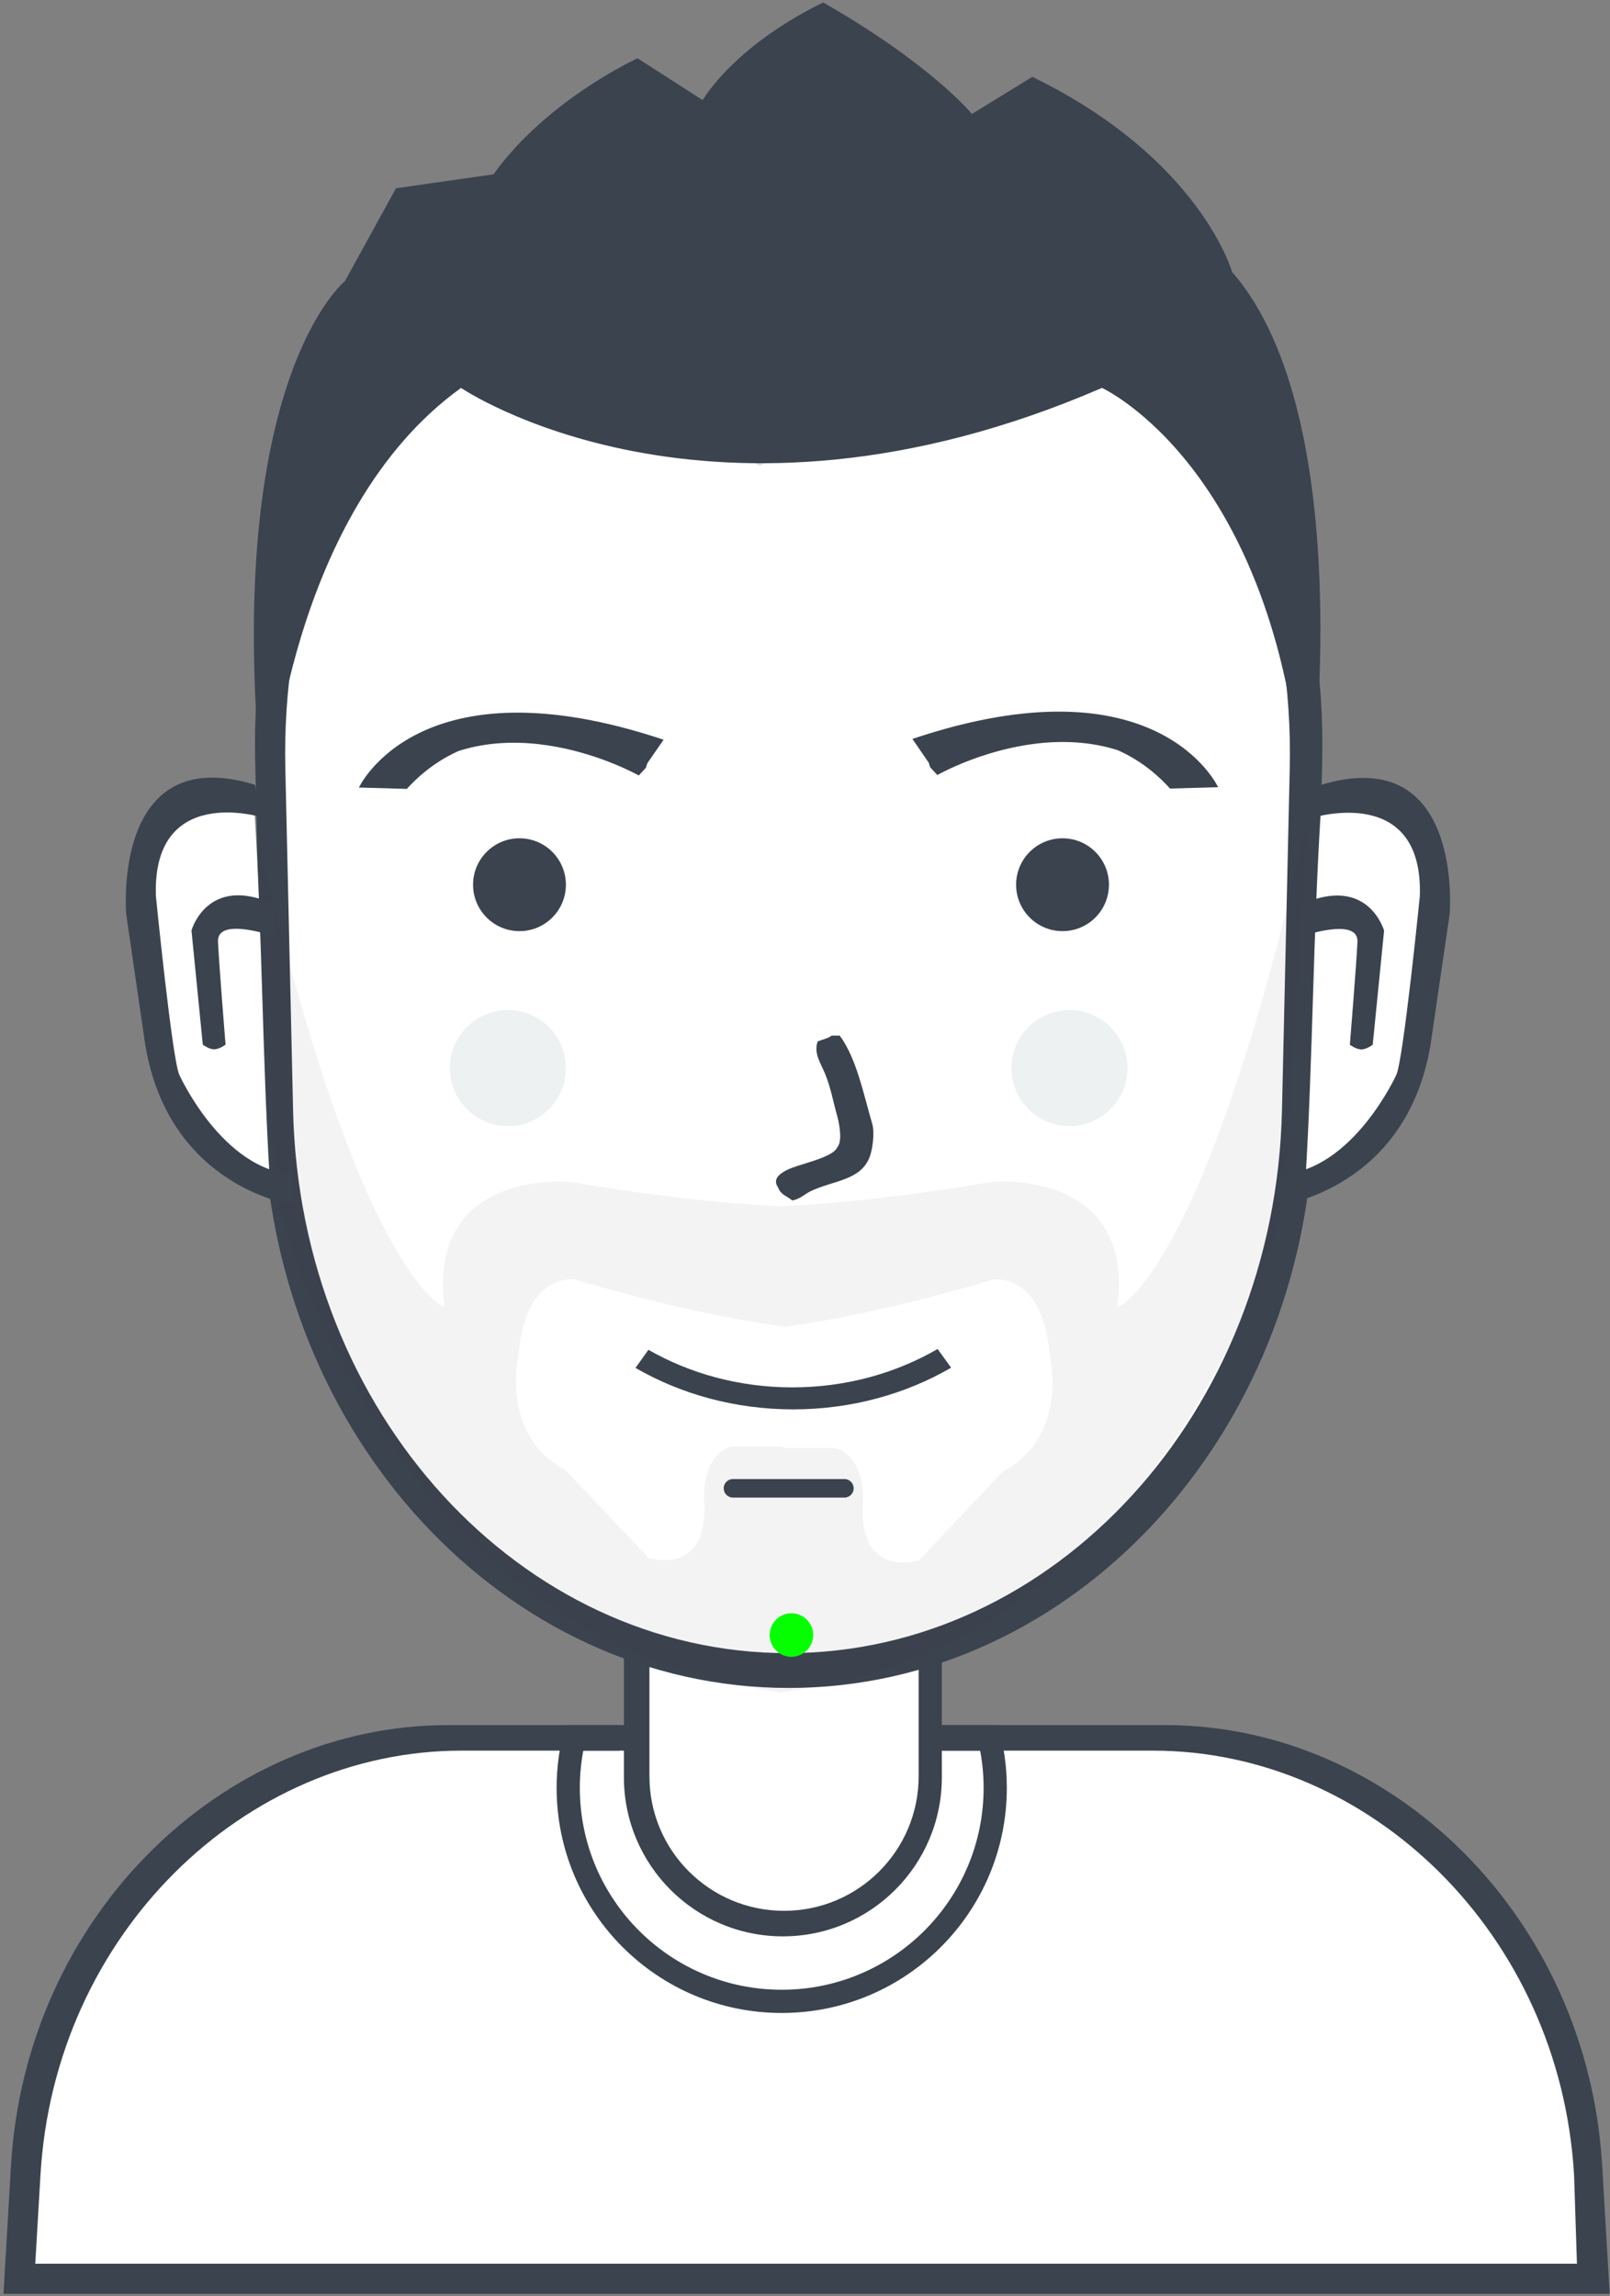 <?xml version="1.0" encoding="UTF-8"?>
<svg width="296px" height="422px" viewBox="0 0 296 422" version="1.1" xmlns="http://www.w3.org/2000/svg" xmlns:xlink="http://www.w3.org/1999/xlink">
    <rect x="0" y="0" width="296" height="422" fill="#808080" stroke="none"/>
    <title>face</title>
    <defs>
        <polygon id="path-1" points="0 0 512 0 512 512 0 512"></polygon>
        <path d="M163.853,209.053 C163.853,209.053 169.774,173.332 198.761,151.453 C198.761,151.453 245.837,183.46 317.878,152.307 C317.878,152.307 344.493,164.823 353.72,209.48 C353.72,209.48 353.72,209.48 353.72,209.48 C353.72,209.48 359.197,163.549 338.36,135.24 C338.36,135.24 334.694,116.573 303.8,101.533 C303.8,101.533 292.28,108.36 292.28,108.36 C292.28,108.36 284.84,99.233 264.973,87.88 C264.973,87.88 251.575,94.853 244.067,106.227 C244.067,106.227 231.267,98.12 231.267,98.12 C231.267,98.12 215.86,105.34 206.093,119.027 C206.093,119.027 189.027,121.587 189.027,121.587 C189.027,121.587 180.067,137.8 180.067,137.8 C180.067,137.8 161.456,152.014 163.427,209.48 C163.427,209.48 163.853,209.053 163.853,209.053 Z" id="path-3"></path>
    </defs>
    <g id="Page-1" stroke="none" stroke-width="1" fill="none" fill-rule="evenodd">
        <g id="users-avatar-svgrepo-com" transform="translate(-114, -84)">
            <path d="M116.36,502 C116.36,502 109.745,412.012 194.44,403.613 C194.44,403.613 232.413,403.613 232.413,403.613 C232.413,403.613 232.413,386.12 232.413,386.12 C232.413,386.12 259.125,397.593 286.173,387.4 C286.173,387.4 287.027,403.613 287.027,403.613 C287.027,403.613 331.4,403.613 331.4,403.613 C331.4,403.613 407.385,406.598 403.933,502.853 C403.933,502.853 116.36,502 116.36,502 Z" id="body-bg-flat-copy" fill="#FFFFFF" fill-rule="nonzero"></path>
            <path d="M404.675,505.587 C404.675,505.587 404.675,505.587 404.675,505.587 C404.675,505.587 120.159,505.587 120.159,505.587 C120.159,505.587 120.159,505.587 120.159,505.587 C120.159,505.587 114.641,505.587 114.641,505.587 C114.641,505.587 116.018,482.057 116.018,482.057 C118.708,436.115 154.905,401.053 196.328,401.053 C196.328,401.053 227.853,401.053 227.853,401.053 C227.853,401.053 227.853,405.747 227.853,405.747 C227.853,405.747 198.843,405.747 198.843,405.747 C158.92,405.747 124.033,439.495 121.441,483.717 C121.441,483.717 120.484,500.04 120.484,500.04 C120.484,500.04 403.923,500.04 403.923,500.04 C403.923,500.04 403.393,483.717 403.393,483.717 C400.801,439.495 365.914,405.747 325.991,405.747 C325.991,405.747 287.16,405.747 287.16,405.747 C287.16,405.747 287.16,401.053 287.16,401.053 C287.16,401.053 328.253,401.053 328.253,401.053 C369.676,401.053 405.873,436.115 408.563,482.057 C408.563,482.057 409.94,505.587 409.94,505.587 C409.94,505.587 404.675,505.587 404.675,505.587 Z" id="Rounded-Rectangle-13" fill="#3B434F" fill-rule="nonzero"></path>
            <path d="M257.72,453.96 C234.863,453.96 216.333,435.431 216.333,412.573 C216.333,408.574 216.912,404.712 217.97,401.053 C217.97,401.053 218.04,401.053 218.04,401.053 C218.04,401.053 222.432,401.053 222.432,401.053 C222.432,401.053 229.987,401.053 229.987,401.053 C229.987,401.053 229.987,405.747 229.987,405.747 C229.987,405.747 221.239,405.747 221.239,405.747 C220.824,407.96 220.6,410.24 220.6,412.573 C220.6,433.074 237.219,449.693 257.72,449.693 C278.221,449.693 294.84,433.074 294.84,412.573 C294.84,410.24 294.616,407.96 294.201,405.747 C294.201,405.747 285.453,405.747 285.453,405.747 C285.453,405.747 285.453,401.053 285.453,401.053 C285.453,401.053 293.008,401.053 293.008,401.053 C293.008,401.053 297.4,401.053 297.4,401.053 C297.4,401.053 297.47,401.053 297.47,401.053 C298.528,404.712 299.107,408.574 299.107,412.573 C299.107,435.431 280.577,453.96 257.72,453.96 Z" id="Ellipse-4" fill="#3B434F" fill-rule="nonzero"></path>
            <path d="M233.4,384.146 C233.4,384.146 233.4,410.461 233.4,410.461 C233.4,424.117 244.479,435.187 258.147,435.187 C271.814,435.187 282.893,424.117 282.893,410.461 C282.893,410.461 282.893,384.689 282.893,384.689 C284.329,384.252 285.752,383.777 287.16,383.264 C287.16,383.264 287.16,410.64 287.16,410.64 C287.16,426.789 274.075,439.88 257.933,439.88 C241.792,439.88 228.707,426.789 228.707,410.64 C228.707,410.64 228.707,382.454 228.707,382.454 C230.253,383.065 231.818,383.627 233.4,384.146 Z" id="neck" fill="#3B434F" fill-rule="nonzero"></path>
            <path d="M259.215,116.467 C312.293,116.467 354.187,166.068 352.825,225.665 C352.825,225.665 351.377,289.006 351.377,289.006 C350.094,345.152 308.845,389.533 259.215,389.533 C209.584,389.533 168.336,345.152 167.052,289.006 C167.052,289.006 165.605,225.665 165.605,225.665 C164.242,166.068 206.137,116.467 259.215,116.467 Z" id="2-copy-5" fill="#FFFFFF" fill-rule="nonzero"></path>
            <path d="M357.089,223.701 C357.089,223.701 355.572,289.616 355.572,289.616 C354.228,348.043 311.006,394.227 259.001,394.227 C206.996,394.227 163.775,348.043 162.43,289.616 C162.43,289.616 160.913,223.701 160.913,223.701 C159.486,161.683 203.384,110.067 259.001,110.067 C314.618,110.067 358.517,161.683 357.089,223.701 Z M258.788,116.893 C206.436,116.893 165.114,166.107 166.458,225.238 C166.458,225.238 167.886,288.085 167.886,288.085 C169.152,343.793 209.836,387.827 258.788,387.827 C307.741,387.827 348.425,343.793 349.691,288.085 C349.691,288.085 351.119,225.238 351.119,225.238 C352.462,166.107 311.141,116.893 258.788,116.893 Z" id="2-line" fill="#3B434F"></path>
            <path d="M354.427,234.653 C354.427,234.653 350.16,304.627 350.16,304.627 C350.16,304.627 331.21,385.398 258,394.961 C258,394.961 258,395.08 258,395.08 C257.856,395.062 257.717,395.039 257.573,395.021 C257.43,395.039 257.291,395.062 257.147,395.08 C257.147,395.08 257.147,394.961 257.147,394.961 C183.937,385.398 164.987,304.627 164.987,304.627 C164.987,304.627 160.72,234.653 160.72,234.653 C179.718,318.98 195.707,324.253 195.707,324.253 C192.471,298.682 218.747,301.213 218.747,301.213 C234.761,303.918 247.509,305.226 257.573,305.714 C267.638,305.226 280.386,303.918 296.4,301.213 C296.4,301.213 322.676,298.682 319.44,324.253 C319.44,324.253 335.429,318.98 354.427,234.653 Z M306.983,332.926 C305.741,317.885 296.671,319.16 296.671,319.16 C280.546,323.905 267.889,326.541 258,327.88 C258,327.88 258,327.782 258,327.782 C248.181,326.453 235.612,323.839 219.6,319.133 C219.6,319.133 210.593,317.868 209.36,332.787 C209.36,332.787 205.743,347.733 217.893,354.12 C217.893,354.12 233.253,370.333 233.253,370.333 C233.253,370.333 243.75,373.66 243.493,360.947 C243.493,360.947 242.425,351.465 248.613,349.853 C248.613,349.853 258,349.853 258,349.853 C258,349.853 258,350.134 258,350.134 C258,350.134 267.453,350.134 267.453,350.134 C273.685,351.759 272.609,361.319 272.609,361.319 C272.351,374.138 282.921,370.783 282.921,370.783 C282.921,370.783 298.39,354.436 298.39,354.436 C310.625,347.997 306.983,332.926 306.983,332.926 Z" id="1-copy-4" fill="#3B434F" opacity="0.059"></path>
            <path d="M248.76,355.827 C248.76,355.827 269.24,355.827 269.24,355.827 C270.183,355.827 270.947,356.591 270.947,357.533 C270.947,358.476 270.183,359.24 269.24,359.24 C269.24,359.24 248.76,359.24 248.76,359.24 C247.817,359.24 247.053,358.476 247.053,357.533 C247.053,356.591 247.817,355.827 248.76,355.827 Z" id="Rounded-Rectangle-3" fill="#3B434F" fill-rule="nonzero"></path>
            <path d="M230.838,335.406 C230.838,335.406 233.215,332.08 233.215,332.08 C240.855,336.45 249.932,338.984 259.67,338.984 C269.517,338.984 278.687,336.392 286.379,331.932 C286.379,331.932 288.868,335.368 288.868,335.368 C280.499,340.213 270.527,343.027 259.82,343.027 C249.142,343.027 239.193,340.228 230.838,335.406 Z" id="2" fill="#3B434F" fill-rule="nonzero"></path>
            <path d="M160.807,233.313 C160.795,233.314 159.76,232.487 157.804,231.871 C156.826,231.564 155.611,231.311 154.226,231.248 C153.88,231.233 153.524,231.229 153.16,231.24 C152.796,231.25 152.423,231.274 152.045,231.315 C151.287,231.396 150.505,231.541 149.718,231.767 C146.567,232.673 143.353,234.875 141.465,239.419 C140.517,241.691 139.892,244.55 139.727,248.126 C139.685,249.02 139.673,249.959 139.691,250.945 C139.709,251.931 139.758,252.963 139.84,254.045 C140.003,256.209 140.298,258.568 140.738,261.14 C140.728,261.137 140.328,268.91 143.106,277.841 C145.719,286.573 151.992,297.299 163.573,300.364 C162.241,278.185 162.2,255.59 160.807,233.313 C160.807,233.313 160.807,233.313 160.807,233.313 Z" id="Shape-11-copy" fill="#FFFFFF" fill-rule="nonzero"></path>
            <path d="M162.128,234.207 C162.128,234.207 141.951,227.956 142.662,248.698 C142.662,248.698 145.665,278.775 146.97,281.547 C146.97,281.547 154.894,299.059 167.971,299.835 C180.752,300.594 167.971,299.835 167.971,299.835 C167.971,299.835 168.13,305.48 168.13,305.48 C168.13,305.48 145.145,302.533 140.706,276.045 C140.706,276.045 137.202,251.983 137.202,251.983 C137.202,251.983 134.481,220.138 160.871,228.235 C186.58,236.123 160.871,228.235 160.871,228.235 C160.871,228.235 162.128,234.207 162.128,234.207" id="Shape-3" fill="#3B434F" fill-rule="nonzero"></path>
            <path d="M155.468,275.995 C155.468,275.995 154.339,276.848 153.369,276.848 C152.399,276.848 151.284,275.995 151.284,275.995 C151.284,275.995 149.202,255.012 149.202,255.012 C149.202,255.012 152.074,244.679 164.265,250.139 C164.265,250.139 164.554,256.139 164.554,256.139 C164.554,256.139 153.858,252.346 154.079,257.069 C154.292,261.616 155.468,275.995 155.468,275.995 Z" id="Shape-4" fill="#3B434F" fill-rule="nonzero"></path>
            <path d="M356.813,233.362 C356.825,233.363 357.866,232.536 359.83,231.921 C360.812,231.614 362.032,231.361 363.423,231.299 C363.771,231.283 364.128,231.28 364.494,231.29 C364.86,231.3 365.234,231.325 365.614,231.365 C366.375,231.446 367.16,231.591 367.951,231.817 C371.116,232.722 374.344,234.923 376.241,239.464 C377.192,241.735 377.82,244.591 377.986,248.165 C378.028,249.058 378.041,249.997 378.022,250.982 C378.004,251.967 377.955,252.999 377.873,254.08 C377.709,256.242 377.412,258.6 376.971,261.17 C376.98,261.167 377.383,268.935 374.592,277.86 C371.968,286.586 365.668,297.305 354.035,300.368 C355.373,278.204 355.415,255.624 356.813,233.362 C356.813,233.362 356.813,233.362 356.813,233.362 Z" id="Shape-11-copy_1" fill="#FFFFFF" fill-rule="nonzero"></path>
            <path d="M355.483,234.256 C355.483,234.256 375.747,228.008 375.034,248.737 C375.034,248.737 372.017,278.793 370.707,281.564 C370.707,281.564 362.748,299.064 349.614,299.839 C336.777,300.597 349.614,299.839 349.614,299.839 C349.614,299.839 349.455,305.48 349.455,305.48 C349.455,305.48 372.54,302.535 376.999,276.065 C376.999,276.065 380.518,252.019 380.518,252.019 C380.518,252.019 383.25,220.196 356.745,228.287 C330.923,236.17 356.745,228.287 356.745,228.287 C356.745,228.287 355.483,234.256 355.483,234.256" id="Shape-3_1" fill="#3B434F" fill-rule="nonzero"></path>
            <path d="M362.171,276.015 C362.171,276.015 363.305,276.868 364.28,276.868 C365.254,276.868 366.374,276.015 366.374,276.015 C366.374,276.015 368.466,255.046 368.466,255.046 C368.466,255.046 365.58,244.72 353.336,250.177 C353.336,250.177 353.046,256.173 353.046,256.173 C353.046,256.173 363.789,252.382 363.567,257.102 C363.353,261.646 362.171,276.015 362.171,276.015 Z" id="Shape-4_1" fill="#3B434F" fill-rule="nonzero"></path>
            <path d="M266.893,274.333 C267.391,274.333 267.889,274.333 268.387,274.333 C271.474,278.526 272.73,284.97 274.36,290.547 C274.865,292.275 274.375,295.298 273.933,296.52 C272.316,300.996 267.236,300.915 263.053,302.92 C261.93,303.458 261.095,304.388 259.64,304.627 C258.692,303.791 257.547,303.627 257.08,302.28 C255.928,300.693 257.413,299.702 258.573,299.08 C260.68,297.95 267.181,296.837 267.96,294.813 C268.923,293.718 268.283,290.423 267.96,289.267 C267.133,286.305 266.737,283.832 265.613,281.16 C264.867,279.385 263.557,277.514 264.333,275.4 C264.977,275.124 266.367,274.81 266.893,274.333 Z" id="new_vector_shape_done" fill="#3B434F"></path>
            <path d="M209.507,238.067 C214.22,238.067 218.04,241.887 218.04,246.6 C218.04,251.313 214.22,255.133 209.507,255.133 C204.794,255.133 200.973,251.313 200.973,246.6 C200.973,241.887 204.794,238.067 209.507,238.067 Z" id="oko" fill="#3B434F" fill-rule="nonzero"></path>
            <path d="M309.347,238.067 C314.059,238.067 317.88,241.887 317.88,246.6 C317.88,251.313 314.059,255.133 309.347,255.133 C304.634,255.133 300.813,251.313 300.813,246.6 C300.813,241.887 304.634,238.067 309.347,238.067 Z" id="oko_1" fill="#3B434F" fill-rule="nonzero"></path>
            <path d="M310.627,269.64 C316.518,269.64 321.293,274.416 321.293,280.307 C321.293,286.198 316.518,290.973 310.627,290.973 C304.736,290.973 299.96,286.198 299.96,280.307 C299.96,274.416 304.736,269.64 310.627,269.64 Z" id="Ellipse-3" fill="#EDF1F1" fill-rule="nonzero"></path>
            <path d="M207.373,269.64 C213.264,269.64 218.04,274.416 218.04,280.307 C218.04,286.198 213.264,290.973 207.373,290.973 C201.482,290.973 196.707,286.198 196.707,280.307 C196.707,274.416 201.482,269.64 207.373,269.64 Z" id="Ellipse-3-copy" fill="#EDF1F1" fill-rule="nonzero"></path>
            <path d="M286.327,226.441 C286.327,226.441 311.872,211.836 330.12,227.927 C330.12,227.927 334.947,228.675 334.947,228.675 C334.947,228.675 328.764,206.178 283.747,220.806 C283.747,220.806 285,225 285,225 M286,225 C286,225 311.987,210.074 329.12,228.927 C329.12,228.927 337.947,228.675 337.947,228.675 C337.947,228.675 326.938,204.643 281.747,219.806 C281.747,219.806 286,226 286,226" id="R-copy" fill="#3B434F" fill-rule="nonzero"></path>
            <path d="M231.438,226.526 C231.438,226.526 205.979,212.05 187.792,227.998 C187.792,227.998 182.981,228.74 182.981,228.74 C182.981,228.74 189.143,206.442 234.01,220.941 C234.01,220.941 232.761,225.097 232.761,225.097 M231.764,225.097 C231.764,225.097 205.864,210.303 188.788,228.99 C188.788,228.99 179.991,228.74 179.991,228.74 C179.991,228.74 190.963,204.921 236.003,219.95 C236.003,219.95 231.764,226.089 231.764,226.089" id="R-copy-3" fill="#3B434F" fill-rule="nonzero"></path>
            <path d="M163.751,229.533 C163.751,229.533 167.043,178.137 198.761,155.293 C198.761,155.293 244.557,186.447 316.598,155.293 C316.598,155.293 348.463,169.807 353.316,229.533 C353.316,229.533 355.026,229.533 355.026,229.533 C355.026,229.533 364.15,161.12 340.507,133.96 C340.507,133.96 334.684,113.16 303.79,98.12 C303.79,98.12 292.689,104.947 292.689,104.947 C292.689,104.947 285.231,95.82 265.365,84.467 C265.365,84.467 250.672,91.013 243.163,102.387 C243.163,102.387 231.209,94.707 231.209,94.707 C231.209,94.707 214.504,102.353 204.738,116.04 C204.738,116.04 186.806,118.6 186.806,118.6 C186.806,118.6 177.413,135.667 177.413,135.667 C177.413,135.667 154.992,153.73 162.04,227.827 C162.04,227.827 163.751,229.533 163.751,229.533 Z" id="Shape-6-copy-3" fill="#3B434F" fill-rule="nonzero"></path>
            <g id="Shape-6-copy-Clipped">
                <mask id="mask-2" fill="white">
                    <use xlink:href="#path-1"></use>
                </mask>
                <g id="path6706"></g>
                <mask id="mask-4" fill="white">
                    <use xlink:href="#path-3"></use>
                </mask>
                <g id="path6708"></g>
                <path d="M166.738,229.96 C166.738,229.96 171.058,181.913 198.761,158.28 C198.761,158.28 244.557,189.86 316.598,158.707 C316.598,158.707 345.476,169.38 350.329,229.107 C350.329,229.107 358.44,229.533 358.44,229.533 C358.44,229.533 367.563,160.693 343.921,133.533 C343.921,133.533 335.537,109.747 304.643,94.707 C304.643,94.707 293.133,101.107 293.133,101.107 C293.133,101.107 285.693,92.407 265.827,81.053 C265.827,81.053 250.295,86.747 242.787,98.12 C242.787,98.12 231.635,90.867 231.635,90.867 C231.635,90.867 213.651,99.367 203.885,113.053 C203.885,113.053 185.099,115.613 185.099,115.613 C185.099,115.613 174.853,134.387 174.853,134.387 C174.853,134.387 152.432,153.73 159.48,227.827 C159.48,227.827 166.738,229.96 166.738,229.96 Z" id="Shape-6-copy" fill="#3B434F" fill-rule="nonzero" mask="url(#mask-4)"></path>
            </g>
            <path d="M260.139,103.673 C260.767,104.14 260.456,104.572 260.32,105.156 C260.116,106.027 259.875,106.889 259.739,107.759 C259.533,109.076 259.346,110.395 259.292,111.694 C259.246,112.787 259.266,113.876 259.285,114.958 C259.296,115.583 259.403,116.207 259.418,116.833 C259.424,117.083 259.492,117.333 259.499,117.588 C259.515,117.657 259.53,117.726 259.545,117.794 C259.554,118.114 259.638,118.419 259.647,118.737 C259.699,119.026 259.751,119.315 259.803,119.603 C259.88,120.061 259.917,120.538 260.057,120.984 C260.072,121.098 260.088,121.212 260.103,121.326 C260.214,121.681 260.25,122.046 260.362,122.401 C260.37,122.471 260.378,122.542 260.386,122.612 C260.548,123.124 260.621,123.663 260.783,124.172 C261.046,124.999 261.259,125.829 261.549,126.653 C261.741,127.2 261.906,127.773 262.1,128.324 C262.443,129.303 262.863,130.259 263.241,131.228 C263.471,131.818 263.78,132.363 264.026,132.95 C264.724,134.611 265.62,136.244 266.477,137.873 C266.754,138.399 267.058,138.883 267.365,139.397 C267.561,139.725 267.764,140.092 267.945,140.43 C268.045,140.617 268.17,140.758 268.279,140.939 C268.514,141.333 268.769,141.756 269.001,142.152 C269.216,142.519 269.458,142.832 269.694,143.189 C269.95,143.574 270.202,144.007 270.461,144.394 C270.911,145.066 271.387,145.716 271.833,146.38 C272.295,147.07 272.815,147.681 273.305,148.361 C274.254,149.678 275.364,150.942 276.387,152.265 C276.694,152.661 277.06,153.007 277.366,153.39 C277.519,153.581 277.775,153.748 277.878,153.949 C277.92,154.03 277.944,154.156 277.973,154.249 C278.021,154.398 278.008,154.582 278.01,154.74 C278.014,154.992 278.026,155.248 277.982,155.512 C277.936,155.786 277.762,156.087 277.649,156.358 C277.558,156.575 277.332,156.766 277.204,156.872 C277.097,156.961 277.052,157.043 276.942,157.129 C276.657,157.354 276.334,157.538 276.021,157.632 C275.697,157.729 275.279,157.438 275.023,157.131 C274.575,156.594 274.015,156.101 273.585,155.563 C273.494,155.448 273.392,155.397 273.301,155.282 C272.805,154.655 272.196,154.064 271.706,153.447 C271.594,153.306 271.472,153.227 271.363,153.086 C270.983,152.59 270.536,152.143 270.15,151.638 C269.181,150.371 268.136,149.147 267.26,147.871 C267.055,147.573 266.835,147.337 266.635,147.038 C265.216,144.918 263.792,142.834 262.655,140.674 C262.356,140.106 262.025,139.589 261.745,139.018 C260.95,137.399 260.209,135.78 259.528,134.146 C259.439,133.932 259.374,133.692 259.292,133.474 C258.919,132.494 258.582,131.525 258.247,130.542 C257.91,129.551 257.718,128.515 257.402,127.521 C257.336,127.311 257.315,127.084 257.248,126.869 C257.239,126.791 257.229,126.714 257.22,126.636 C257.147,126.403 257.139,126.155 257.068,125.928 C256.896,125.382 256.843,124.791 256.749,124.23 C256.661,123.701 256.54,123.159 256.525,122.619 C256.505,122.521 256.484,122.423 256.464,122.324 C256.454,121.973 256.366,121.627 256.357,121.281 C256.342,120.677 256.246,120.075 256.235,119.472 C256.221,118.722 256.192,117.97 256.196,117.22 C256.201,116.469 256.263,115.735 256.306,114.978 C256.424,112.926 256.799,110.864 257.295,108.739 C257.474,107.969 257.763,107.215 258.005,106.443 C258.173,105.911 258.436,105.398 258.623,104.872 C258.672,104.735 258.748,104.654 258.801,104.516 C258.913,104.219 259.061,103.854 259.335,103.659 C259.458,103.572 259.74,103.526 259.884,103.568 C259.985,103.598 260.049,103.676 260.139,103.673 Z M240.116,118.381 C240.57,118.71 240.535,119.192 240.546,119.597 C240.557,120.018 240.678,120.437 240.689,120.861 C240.738,121.154 240.788,121.447 240.837,121.74 C240.843,121.977 240.903,122.202 240.942,122.434 C240.982,122.672 240.999,122.912 241.072,123.146 C241.116,123.41 241.16,123.673 241.205,123.937 C241.277,124.169 241.286,124.417 241.357,124.646 C241.579,125.351 241.663,126.1 241.888,126.804 C242.127,127.551 242.301,128.324 242.56,129.064 C242.9,130.034 243.232,131.01 243.601,131.974 C243.79,132.467 244.015,132.928 244.216,133.419 C244.37,133.795 244.516,134.204 244.691,134.571 C245.419,136.096 246.17,137.619 246.97,139.139 C247.603,140.343 248.359,141.491 249.053,142.678 C249.267,143.044 249.509,143.359 249.747,143.715 C250.282,144.519 250.852,145.356 251.401,146.173 C251.919,146.946 252.542,147.667 253.088,148.423 C253.177,148.547 253.28,148.614 253.366,148.738 C253.643,149.137 254.005,149.522 254.309,149.915 C254.462,150.112 254.656,150.249 254.795,150.455 C255.099,150.906 255.289,151.747 255.144,152.271 C254.893,153.18 254.016,153.791 253.348,154.025 C253.147,154.096 252.833,154.224 252.614,154.158 C252.269,154.055 252.049,153.748 251.848,153.495 C251.587,153.167 251.284,152.929 251.032,152.603 C250.566,151.998 250.018,151.458 249.552,150.849 C248.577,149.573 247.578,148.339 246.712,147.04 C244.707,144.034 243.042,141 241.745,137.882 C241.206,136.588 240.772,135.253 240.338,133.937 C240.184,133.469 240.099,132.967 239.951,132.5 C239.747,131.859 239.657,131.198 239.457,130.561 C239.446,130.476 239.436,130.391 239.425,130.306 C239.393,130.164 239.345,130.026 239.321,129.883 C239.304,129.762 239.287,129.64 239.271,129.519 C239.195,129.278 239.178,129.03 239.137,128.784 C239.097,128.546 239.035,128.313 239.028,128.069 C238.998,127.912 238.968,127.755 238.938,127.598 C238.92,126.958 238.766,126.331 238.753,125.686 C238.75,125.534 238.702,125.373 238.698,125.221 C238.683,124.605 238.622,123.987 238.625,123.371 C238.628,122.669 238.622,121.955 238.666,121.252 C238.683,120.976 238.731,120.715 238.744,120.438 C238.757,120.134 238.811,119.842 238.851,119.528 C238.875,119.342 238.875,119.116 238.931,118.928 C238.988,118.736 239.184,118.427 239.365,118.348 C239.488,118.294 239.726,118.24 239.861,118.277 C239.962,118.305 240.025,118.384 240.116,118.381 Z M224.816,121.57 C225.326,121.945 225.185,122.417 225.181,122.876 C225.176,123.614 225.25,124.351 225.269,125.086 C225.284,125.671 225.434,126.253 225.45,126.84 C225.485,127.026 225.52,127.212 225.555,127.398 C225.564,127.723 225.634,128.142 225.731,128.453 C225.74,128.53 225.75,128.608 225.759,128.685 C225.789,128.865 225.827,129.042 225.882,129.218 C225.895,129.318 225.908,129.417 225.921,129.517 C226.052,129.935 226.093,130.384 226.226,130.798 C226.544,131.791 226.798,132.805 227.146,133.796 C227.9,135.944 228.934,138.025 230.034,140.115 C230.393,140.798 230.841,141.433 231.204,142.112 C231.359,142.401 231.562,142.636 231.734,142.916 C232.203,143.681 232.748,144.445 233.258,145.204 C233.964,146.254 234.825,147.211 235.576,148.252 C235.839,148.617 236.171,148.934 236.426,149.286 C236.654,149.598 236.948,149.833 237.191,150.141 C237.673,150.752 238.28,151.334 238.791,151.942 C239.086,152.294 239.437,152.578 239.723,152.917 C240.042,153.297 240.443,153.6 240.757,153.965 C240.836,154.035 240.916,154.105 240.995,154.174 C241.315,154.554 241.763,154.889 242.093,155.268 C242.234,155.43 242.401,155.506 242.544,155.668 C243.007,156.195 243.661,156.622 244.137,157.154 C244.273,157.306 244.454,157.409 244.575,157.545 C244.626,157.581 244.678,157.618 244.729,157.655 C244.893,157.838 245.149,158.005 245.316,158.19 C245.371,158.229 245.427,158.269 245.482,158.309 C245.754,158.611 246.174,158.85 246.448,159.154 C246.521,159.206 246.594,159.258 246.666,159.31 C247.017,159.697 247.572,159.974 247.927,160.365 C248.087,160.486 248.246,160.606 248.406,160.726 C248.484,160.812 248.652,160.886 248.743,160.987 C248.985,161.253 249.393,161.462 249.656,161.716 C249.811,161.866 250.055,161.97 250.186,162.114 C250.301,162.241 250.511,162.326 250.613,162.438 C250.946,162.677 251.28,162.915 251.613,163.153 C252.403,163.717 253.19,164.246 253.954,164.787 C254.316,165.043 254.765,165.244 254.988,165.564 C255.113,165.745 255.164,166.004 255.23,166.201 C255.379,166.645 255.44,167.172 255.315,167.655 C255.277,167.802 255.2,167.902 255.145,168.056 C255.057,168.303 254.909,168.686 254.646,168.918 C254.474,169.068 254.296,169.271 254.106,169.402 C253.813,169.604 253.494,169.496 253.137,169.348 C253.022,169.273 252.908,169.198 252.794,169.123 C252.246,168.888 251.735,168.384 251.185,168.147 C251.079,168.101 250.968,167.987 250.881,167.949 C250.698,167.825 250.515,167.701 250.333,167.577 C250.132,167.49 249.951,167.279 249.724,167.181 C249.534,167.099 249.34,166.945 249.154,166.812 C249.086,166.764 249.017,166.715 248.949,166.666 C248.766,166.586 248.55,166.419 248.379,166.297 C248.131,166.12 247.883,165.943 247.635,165.766 C247.369,165.65 247.073,165.384 246.817,165.201 C246.606,165.05 246.319,164.887 246.159,164.712 C246.014,164.608 245.869,164.504 245.723,164.4 C245.42,164.183 245.12,163.969 244.856,163.742 C244.711,163.638 244.565,163.534 244.42,163.43 C244.21,163.198 243.845,163.022 243.636,162.792 C243.537,162.722 243.439,162.652 243.341,162.581 C243.188,162.413 242.925,162.266 242.774,162.099 C242.689,162.038 242.603,161.977 242.518,161.916 C242.402,161.788 242.195,161.654 242.079,161.526 C242.011,161.477 241.943,161.428 241.874,161.379 C241.474,160.935 240.887,160.599 240.496,160.162 C240.374,160.062 240.251,159.962 240.129,159.862 C239.624,159.293 238.94,158.836 238.452,158.276 C238.319,158.124 238.17,158.055 238.039,157.904 C237.588,157.38 237.013,156.913 236.578,156.396 C236.507,156.311 236.437,156.291 236.366,156.206 C236.161,155.96 235.897,155.706 235.698,155.458 C235.606,155.342 235.506,155.294 235.414,155.178 C234.727,154.311 233.92,153.537 233.254,152.668 C232.076,151.127 230.847,149.624 229.915,148.038 C229.704,147.679 229.453,147.378 229.248,147.02 C228.885,146.385 228.49,145.76 228.149,145.113 C227.616,144.099 227.117,143.077 226.632,142.056 C226.29,141.338 226.02,140.565 225.74,139.832 C225.51,139.231 225.29,138.647 225.079,138.045 C224.871,137.453 224.722,136.837 224.528,136.239 C224.331,135.631 224.25,134.986 224.058,134.375 C223.985,134.143 223.992,133.85 223.92,133.619 C223.741,133.049 223.698,132.429 223.6,131.843 C223.181,129.341 223.137,126.779 223.321,124.178 C223.363,123.577 223.488,123.008 223.587,122.395 C223.632,122.115 223.724,121.76 224.033,121.553 C224.132,121.487 224.446,121.435 224.561,121.466 C224.655,121.491 224.729,121.572 224.816,121.57 Z" id="new_vector_shape_done-copy" fill="#3B434F" opacity="0.2"></path>
            <line x1="259.5" y1="172.5" x2="259.5" y2="384.5" id="Line" stroke-dashoffset="212" stroke-dasharray="212" stroke="#06FF00" stroke-width="8" fill="#00FD02" stroke-linecap="round">
              <animate attributeName="stroke-dashoffset" values="212;200;190;120;90;45;0;0;0;0;0" dur="1s" repeatCount="indefinite"></animate>
            </line>
        </g>
    </g>
</svg>